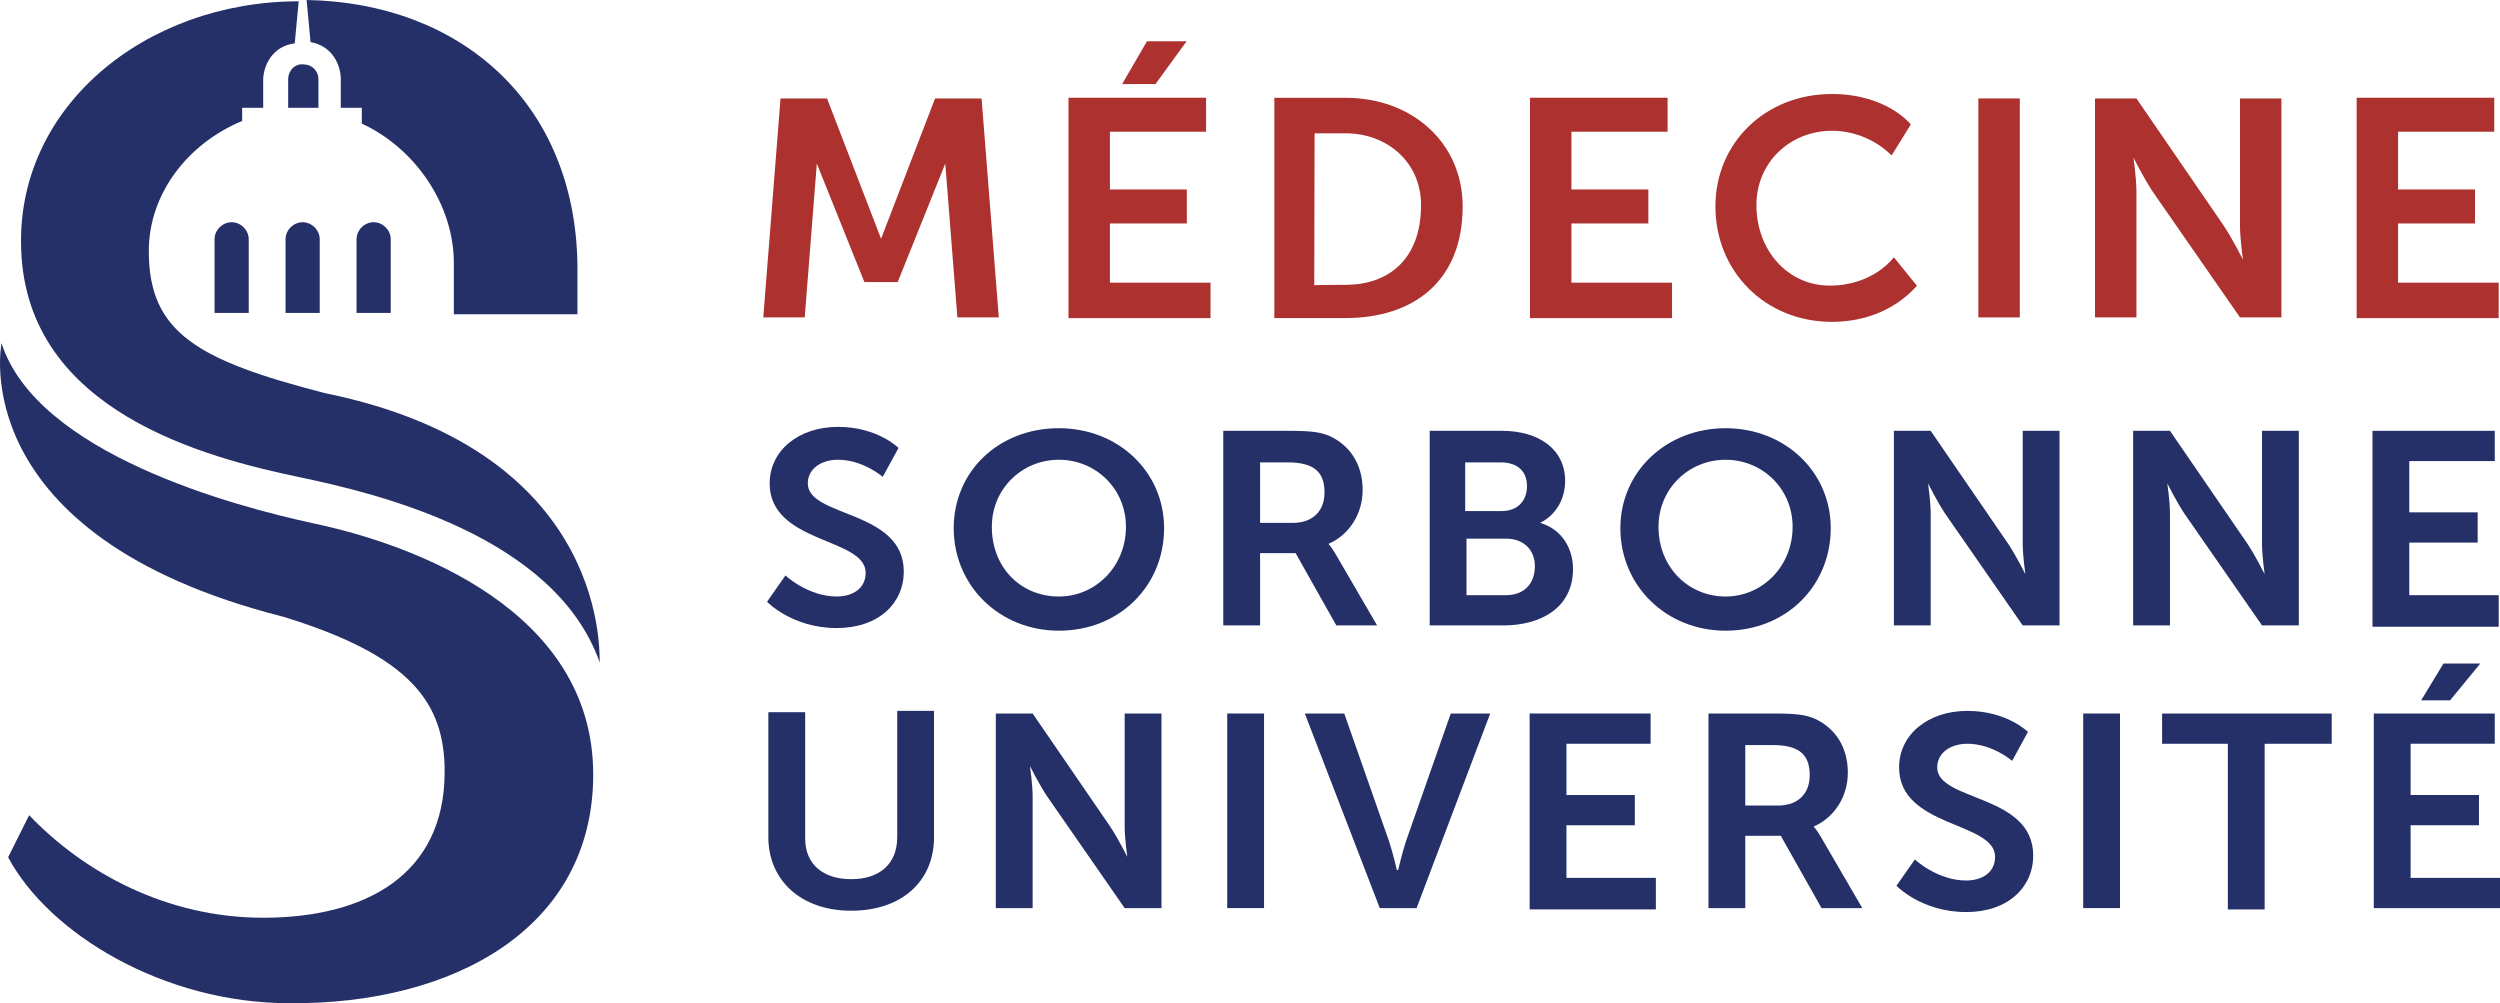 <?xml version="1.0" encoding="UTF-8" standalone="no"?>
<svg xmlns:rdf="http://www.w3.org/1999/02/22-rdf-syntax-ns#" xmlns="http://www.w3.org/2000/svg" height="197.82" width="492.95" version="1.1" y="0" x="0" xmlns:cc="http://creativecommons.org/ns#" xmlns:dc="http://purl.org/dc/elements/1.1/" viewBox="0 0 492.95 197.819">
<g transform="translate(-3.525 -1.092)">
<g fill="#263068">
<path d="m59.828 62.796h6.741v-14.519c0-1.815-1.556-3.37-3.37-3.37-1.815 0-3.371 1.555-3.371 3.37v14.519z"/>
<path d="m45.828 62.796h6.741v-14.519c0-1.815-1.556-3.37-3.37-3.37-1.815 0-3.371 1.555-3.371 3.37v14.519z"/>
<path d="m73.828 62.796h6.741v-14.519c0-1.815-1.555-3.37-3.37-3.37s-3.371 1.555-3.371 3.37v14.519z"/>
<path d="m64.754 9.388c4.408 0.778 5.963 4.667 5.963 7.259v5.704h4.148v3.111c10.63 4.926 18.149 16.075 18.149 27.482v0.259 9.852h24.37v-9.852c-0.51-32.148-23.329-51.593-53.404-52.111l0.778 8.296z"/>
<path d="m60.347 16.647v5.704h5.963v-5.704c0-1.555-1.297-2.851-2.852-2.851-1.815-0.26-3.111 1.296-3.111 2.851"/>
<path d="m67.606 78.611c-25.148-6.482-34.741-11.926-34.741-28 0-11.408 7.778-21.26 18.408-25.667v-2.593h4.148v-5.444c0-2.852 1.815-6.741 6.222-7.26l0.778-8.296c-30.334 0-56.001 21-54.704 49.26 1.296 31.63 36.296 40.704 54.963 44.593 14.778 3.111 50.297 11.407 59.112 36.556-0.26 0 3.111-41.482-54.186-53.149"/>
<path d="m59.31 122.68c25.407 7.778 31.889 17.112 31.889 30.593 0 20.482-15.815 28.778-35.778 28.778-18.926 0-35.26-8.815-46.149-20.222l-4.148 8.296c8.037 15.037 30.593 28.778 55.482 28.778 32.408 0.259 59.889-14.778 59.889-45.111 0-32.408-35.518-45.371-55.222-49.519-15.556-3.36-54.445-13.733-61.445-35.511 0 0-7.778 37.852 55.482 53.926"/>
<path d="m158.4 114.56s4.408 4.148 10.112 4.148c3.111 0 5.703-1.555 5.703-4.667 0-7-18.926-5.703-18.926-17.629 0-6.482 5.704-11.149 13.482-11.149s11.926 4.149 11.926 4.149l-3.111 5.703s-3.889-3.37-8.815-3.37c-3.371 0-5.963 1.815-5.963 4.667 0 6.74 18.926 5.185 18.926 17.37 0 6.222-4.926 11.148-13.222 11.148-8.815 0-13.741-5.185-13.741-5.185l3.629-5.185z"/>
<path d="m212.32 118.71c7.259 0 13.222-5.963 13.222-13.741 0-7.518-5.963-13.222-13.222-13.222-7.26 0-13.223 5.704-13.223 13.222 0 8.037 5.704 13.741 13.223 13.741m0-33.185c11.666 0 20.741 8.555 20.741 19.704 0 11.407-8.815 20.222-20.741 20.222-11.667 0-20.741-8.815-20.741-20.222 0-11.149 8.815-19.704 20.741-19.704"/>
<path d="m258.47 104.19c3.889 0 6.222-2.333 6.222-5.962 0-3.63-1.555-5.964-7.259-5.964h-5.444v11.926h6.481zm-13.741-18.148h12.963c4.408 0 6.223 0.259 8.038 1.037 3.888 1.815 6.481 5.445 6.481 10.63 0 4.667-2.593 8.815-6.741 10.63 0 0 0.519 0.518 1.297 1.814l8.296 14.26h-8.037l-8.037-14.26h-7v14.26h-7.26v-38.371z"/>
<path d="m300.47 118.45c3.629 0 5.703-2.333 5.703-5.704 0-3.111-2.074-5.444-5.703-5.444h-7.778v11.148h7.778zm-0.778-16.593c3.111 0 4.926-2.074 4.926-4.926s-1.815-4.667-5.186-4.667h-7v9.593h7.26zm-14.26-15.815h14.26c7.259 0 12.444 3.63 12.444 9.852 0 3.63-1.814 6.741-4.926 8.296 4.408 1.297 6.482 5.186 6.482 9.075 0 7.777-6.482 11.148-13.741 11.148h-14.519v-38.371z"/>
<path d="m343.77 118.71c7.26 0 13.223-5.963 13.223-13.741 0-7.518-5.963-13.222-13.223-13.222-7.259 0-13.222 5.704-13.222 13.222 0 8.037 5.963 13.741 13.222 13.741m0-33.185c11.667 0 20.741 8.555 20.741 19.704 0 11.407-8.815 20.222-20.741 20.222-11.667 0-20.741-8.815-20.741-20.222 0-11.149 9.074-19.704 20.741-19.704"/>
<path d="m376.96 86.042h7.259l15.296 22.297c1.556 2.333 3.371 5.963 3.371 5.963s-0.519-3.63-0.519-5.963v-22.297h7.26v38.371h-7.26l-15.296-22.037c-1.556-2.334-3.37-5.963-3.37-5.963s0.518 3.629 0.518 5.963v22.037h-7.259v-38.371z"/>
<path d="m424.14 86.042h7.26l15.296 22.297c1.556 2.333 3.37 5.963 3.37 5.963s-0.518-3.63-0.518-5.963v-22.297h7.259v38.371h-7.259l-15.296-22.037c-1.556-2.334-3.371-5.963-3.371-5.963s0.519 3.629 0.519 5.963v22.037h-7.26v-38.371z"/>
<path d="m471.33 86.042v38.63h24.889v-6.222h-17.63v-10.371h13.482v-5.963h-13.482v-10.111h16.852v-5.963z"/>
</g>
<g fill="#ac312f">
<path d="m376.51 31.748c-3.006-3.037-7.323-4.869-11.775-4.869-8.168 0-14.878 6.168-14.878 14.628 0 9.044 6.272 15.9 14.441 15.9 8.689 0 12.659-5.591 12.659-5.591l4.554 5.626c-3.957 4.409-9.771 7.112-16.776 7.112-13.127 0-22.963-9.919-22.963-22.755 0-12.544 9.836-22.171 22.963-22.171 10.877 0 15.564 6.001 15.564 6.001z"/>
<path d="m268.86 57.254c8.168 0 14.866-4.75 14.866-15.747 0-8.46-6.71-14.131-14.878-14.131-3.276 0-6.113 0.003-6.113 0.003l-0.063 29.937s2.563-0.062 6.176-0.062zm-0.012-36.879c13.127 0 23.088 8.88 23.088 21.424 0 14.705-9.669 22.008-23.088 22.008h-14.05v-43.432h14.05z"/>
<path d="m416.62 20.503h8.168l17.212 25.089c1.751 2.625 3.793 6.709 3.793 6.709s-0.583-4.084-0.583-6.709v-25.089h8.168v43.176h-8.168l-17.212-24.797c-1.751-2.626-3.793-6.71-3.793-6.71s0.583 4.084 0.583 6.71v24.797h-8.168v-43.176z"/>
<path d="m305.21 20.357v43.468h28.006v-7.002h-19.838v-11.669h15.17v-6.71h-15.17v-11.377h18.962v-6.71z"/>
<path d="m214.21 20.357v43.468h28.006v-7.002h-19.838v-11.669h15.17v-6.71h-15.17v-11.377h18.962v-6.71z"/>
<path d="m468.21 20.357v43.468h28.006v-7.002h-19.838v-11.669h15.17v-6.71h-15.17v-11.377h18.963v-6.71z"/>
</g>
<g fill="#263068">
<path d="m155.03 141.52h7.259v24.889c0 5.185 3.63 8.037 9.074 8.037 5.445 0 9.075-2.852 9.075-8.296v-24.889h7.259v24.889c0 8.815-6.482 14.519-16.334 14.519s-16.333-5.963-16.333-14.519v-24.63z"/>
<path d="m199.88 141.78h7.26l15.296 22.297c1.555 2.333 3.37 5.963 3.37 5.963s-0.518-3.63-0.518-5.963v-22.297h7.259v38.371h-7.259l-15.297-22.037c-1.555-2.333-3.37-5.963-3.37-5.963s0.519 3.63 0.519 5.963v22.037h-7.26v-38.371z"/>
<path d="m245.51 180.15h7.26v-38.371h-7.26z"/>
<path d="m260.81 141.78h7.777l8.815 25.149c0.778 2.333 1.556 5.703 1.556 5.703h0.259s0.778-3.37 1.556-5.703l8.815-25.149h7.777l-14.518 38.371h-7.259l-14.778-38.371z"/>
<path d="m305.14 141.78h23.852v5.963h-16.592v10.112h13.481v5.963h-13.481v10.37h17.629v6.222h-24.889z"/>
<path d="m354.14 159.93c3.889 0 6.222-2.334 6.222-5.963 0-3.63-1.556-5.963-7.259-5.963h-5.445v11.926h6.482zm-13.741-18.149h12.963c4.407 0 6.222 0.26 8.037 1.037 3.889 1.815 6.482 5.445 6.482 10.63 0 4.667-2.593 8.815-6.741 10.63 0 0 0.518 0.518 1.296 1.815l8.296 14.259h-8.037l-8.037-14.259h-7v14.259h-7.259v-38.371z"/>
<path d="m381.1 170.56s4.407 4.149 10.111 4.149c3.111 0 5.704-1.556 5.704-4.667 0-7-18.926-5.704-18.926-17.63 0-6.481 5.704-11.148 13.481-11.148 7.778 0 11.926 4.148 11.926 4.148l-3.111 5.704s-3.889-3.371-8.815-3.371c-3.37 0-5.963 1.815-5.963 4.667 0 6.741 18.926 5.185 18.926 17.371 0 6.222-4.926 11.148-13.222 11.148-8.815 0-13.741-5.185-13.741-5.185l3.63-5.186z"/>
<path d="m414.29 180.15h7.26v-38.371h-7.26z"/>
<path d="m442.81 147.75h-12.963v-5.963h33.445v5.963h-13.223v32.667h-7.259z"/>
<path d="m471.59 141.78v38.371h24.889v-5.963h-17.63v-10.37h13.482v-5.963h-13.482v-10.112h16.593v-5.963h-23.852zm13.741-9.852-4.407 7.26h5.703l5.963-7.26h-7.259z"/>
</g>
<g fill="#ac312f">
<path d="m393.62 20.503h8.168v43.176h-8.168v-43.176z"/>
<path d="m166.6 20.503 10.652 27.673 10.651-27.673h9.168l3.4 43.176h-8.168l-2.389-30.331-9.378 23.36h-6.569l-9.378-23.36-2.389 30.331h-8.168l3.4-43.176h9.168z"/>
<path d="m229.68 9.234h7.813l-6.127 8.431h-6.576l4.89-8.431z"/>
</g>
</g>
</svg>
